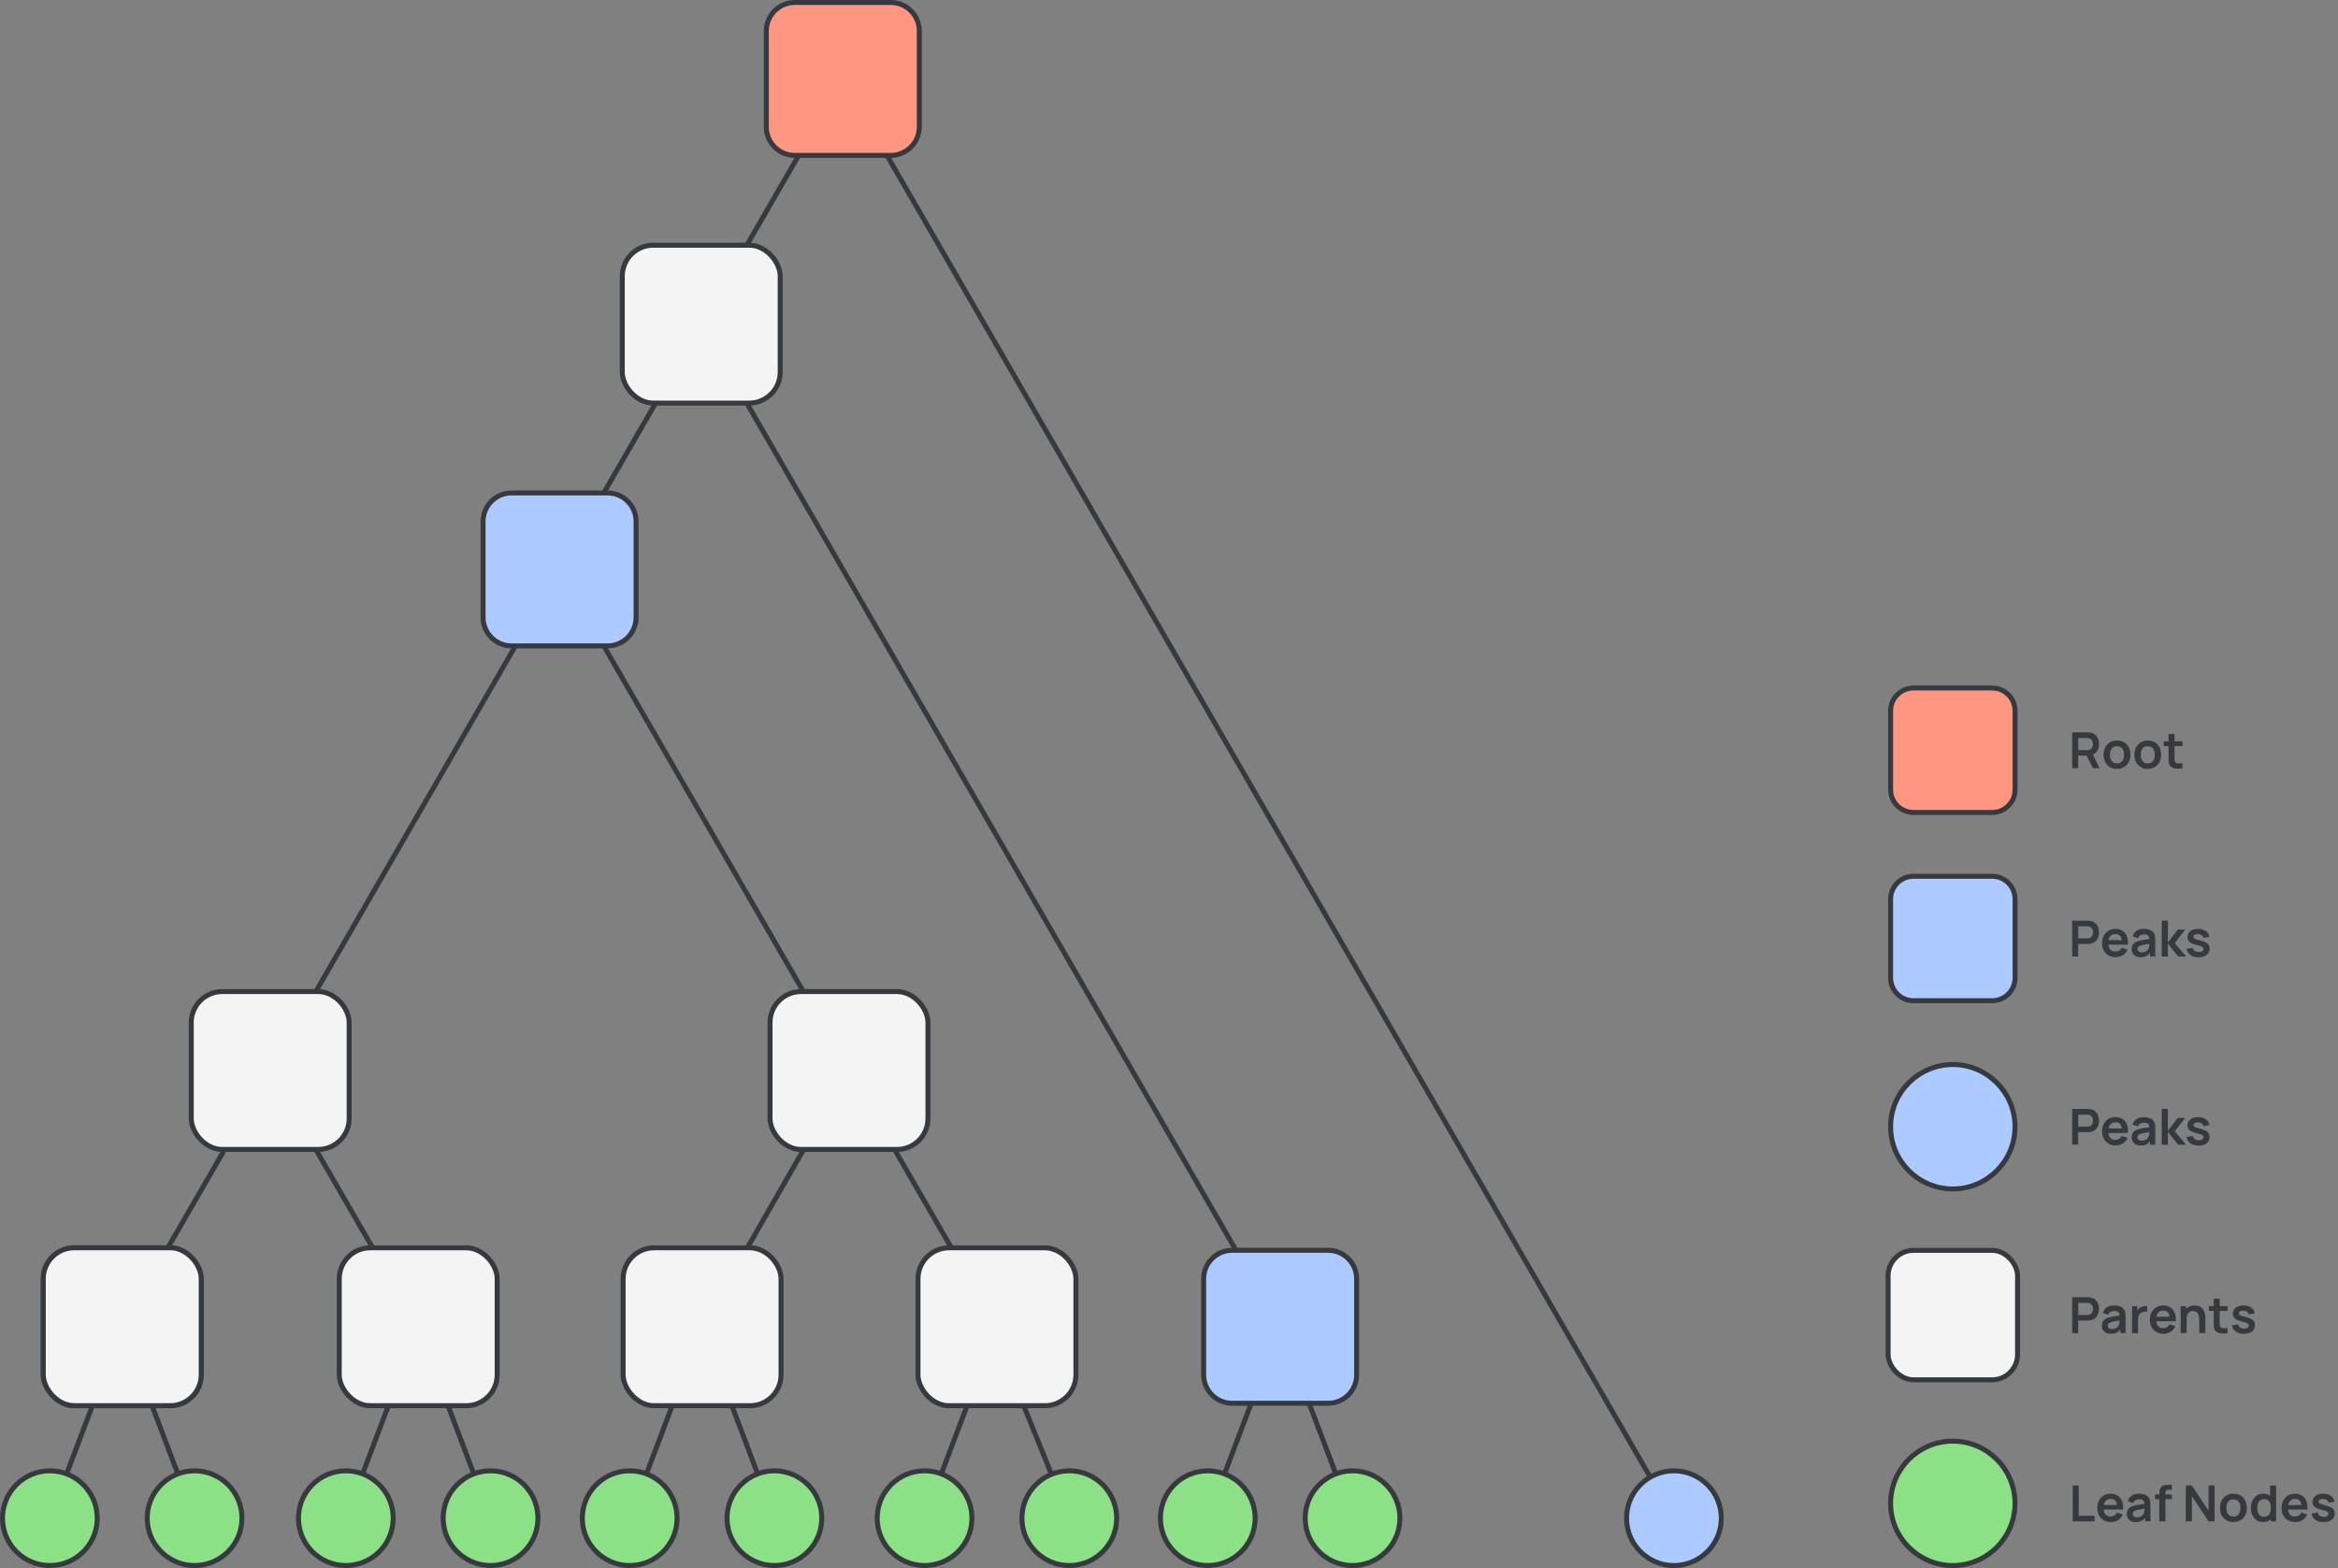 <?xml version="1.0" encoding="UTF-8"?><svg id="a" xmlns="http://www.w3.org/2000/svg" viewBox="0 0 469.31 314.82"><rect x="0" y="0" width="469.31" height="314.82" fill="#808080" stroke="none"/><defs><style>.b{fill:#ff9682;}.c{fill:#8ce085;}.d{fill:#accaff;}.e{fill:#363a3f;}.f{fill:#f4f4f5;}.f,.g{stroke:#363a3f;stroke-miterlimit:10;}.g{fill:none;}</style></defs><g><path class="c" d="M391.99,314.33c-6.89,0-12.49-5.6-12.49-12.49s5.6-12.49,12.49-12.49,12.49,5.6,12.49,12.49-5.6,12.49-12.49,12.49Z"/><path class="e" d="M391.99,289.84c6.61,0,11.99,5.38,11.99,11.99s-5.38,11.99-11.99,11.99-11.99-5.38-11.99-11.99,5.38-11.99,11.99-11.99m0-1c-7.18,0-12.99,5.82-12.99,12.99s5.82,12.99,12.99,12.99,12.99-5.82,12.99-12.99-5.82-12.99-12.99-12.99h0Z"/></g><line class="g" x1="24.54" y1="266.38" x2="169.18" y2="15.85"/><line class="g" x1="140.92" y1="266.38" x2="170.41" y2="214.93"/><line class="g" x1="256.97" y1="266.38" x2="140.76" y2="65.08"/><line class="g" x1="200.12" y1="266.38" x2="112.33" y2="114.32"/><line class="g" x1="83.95" y1="266.38" x2="54.24" y2="214.93"/><rect class="f" x="8.69" y="250.53" width="31.7" height="31.7" rx="6.22" ry="6.22"/><g><rect class="d" x="96.98" y="98.97" width="30.7" height="30.7" rx="5.72" ry="5.72"/><path class="e" d="M121.96,99.47c2.88,0,5.22,2.34,5.22,5.22v19.27c0,2.88-2.34,5.22-5.22,5.22h-19.27c-2.88,0-5.22-2.34-5.22-5.22v-19.27c0-2.88,2.34-5.22,5.22-5.22h19.27m0-1h-19.27c-3.43,0-6.22,2.78-6.22,6.22v19.27c0,3.43,2.78,6.22,6.22,6.22h19.27c3.43,0,6.22-2.78,6.22-6.22v-19.27c0-3.43-2.78-6.22-6.22-6.22h0Z"/></g><rect class="f" x="38.39" y="199.08" width="31.7" height="31.7" rx="6.22" ry="6.22"/><rect class="f" x="154.57" y="199.08" width="31.7" height="31.7" rx="6.22" ry="6.22"/><rect class="f" x="124.91" y="49.23" width="31.7" height="31.7" rx="6.22" ry="6.22"/><line class="g" x1="336.01" y1="304.81" x2="169.18" y2="15.85"/><g><path class="b" d="M159.55,.5h19.26c3.16,0,5.72,2.56,5.72,5.72V25.48c0,3.15-2.56,5.72-5.72,5.72h-19.26c-3.16,0-5.72-2.56-5.72-5.72V6.22c0-3.15,2.56-5.72,5.72-5.72Z"/><path class="e" d="M178.81,1c2.88,0,5.22,2.34,5.22,5.22V25.48c0,2.88-2.34,5.22-5.22,5.22h-19.27c-2.88,0-5.22-2.34-5.22-5.22V6.22c0-2.88,2.34-5.22,5.22-5.22h19.27M178.81,0h-19.27c-3.43,0-6.22,2.78-6.22,6.22V25.48c0,3.43,2.78,6.22,6.22,6.22h19.27c3.43,0,6.22-2.78,6.22-6.22V6.22C185.03,2.78,182.24,0,178.81,0h0Z"/></g><g><path class="b" d="M384.09,138.13h15.8c2.54,0,4.6,2.06,4.6,4.6v15.79c0,2.54-2.06,4.6-4.6,4.6h-15.79c-2.54,0-4.6-2.06-4.6-4.6v-15.79c0-2.54,2.06-4.6,4.6-4.6Z"/><path class="e" d="M399.89,138.63c2.26,0,4.1,1.84,4.1,4.1v15.79c0,2.26-1.84,4.1-4.1,4.1h-15.79c-2.26,0-4.1-1.84-4.1-4.1v-15.79c0-2.26,1.84-4.1,4.1-4.1h15.79m0-1h-15.79c-2.81,0-5.1,2.28-5.1,5.1v15.79c0,2.81,2.28,5.1,5.1,5.1h15.79c2.81,0,5.1-2.28,5.1-5.1v-15.79c0-2.81-2.28-5.1-5.1-5.1h0Z"/></g><g><path class="d" d="M384.09,175.93h15.8c2.54,0,4.6,2.06,4.6,4.6v15.79c0,2.54-2.06,4.6-4.6,4.6h-15.79c-2.54,0-4.6-2.06-4.6-4.6v-15.79c0-2.54,2.06-4.6,4.6-4.6Z"/><path class="e" d="M399.89,176.43c2.26,0,4.1,1.84,4.1,4.1v15.79c0,2.26-1.84,4.1-4.1,4.1h-15.79c-2.26,0-4.1-1.84-4.1-4.1v-15.79c0-2.26,1.84-4.1,4.1-4.1h15.79m0-1h-15.79c-2.81,0-5.1,2.28-5.1,5.1v15.79c0,2.81,2.28,5.1,5.1,5.1h15.79c2.81,0,5.1-2.28,5.1-5.1v-15.79c0-2.81-2.28-5.1-5.1-5.1h0Z"/></g><g><path class="d" d="M391.99,238.72c-6.89,0-12.49-5.6-12.49-12.49s5.6-12.49,12.49-12.49,12.49,5.6,12.49,12.49-5.6,12.49-12.49,12.49Z"/><path class="e" d="M391.99,214.23c6.61,0,11.99,5.38,11.99,11.99s-5.38,11.99-11.99,11.99-11.99-5.38-11.99-11.99,5.38-11.99,11.99-11.99m0-1h0c-7.18,0-12.99,5.82-12.99,12.99s5.82,12.99,12.99,12.99h0c7.18,0,12.99-5.82,12.99-12.99s-5.82-12.99-12.99-12.99h0Z"/></g><rect class="f" x="379" y="251.04" width="25.99" height="25.99" rx="5.1" ry="5.1"/><line class="g" x1="24.54" y1="266.38" x2="10.01" y2="304.81"/><line class="g" x1="24.54" y1="266.38" x2="39.06" y2="304.81"/><line class="g" x1="83.95" y1="266.38" x2="69.42" y2="304.81"/><line class="g" x1="83.95" y1="266.38" x2="98.47" y2="304.81"/><line class="g" x1="140.92" y1="266.38" x2="126.4" y2="304.81"/><line class="g" x1="140.92" y1="266.38" x2="155.45" y2="304.81"/><line class="g" x1="200.12" y1="266.38" x2="185.59" y2="304.81"/><line class="g" x1="198.86" y1="265.87" x2="214.64" y2="304.81"/><line class="g" x1="256.97" y1="266.38" x2="242.44" y2="304.81"/><line class="g" x1="256.97" y1="266.38" x2="271.5" y2="304.81"/><g><circle class="c" cx="10.01" cy="304.81" r="9.51"/><path class="e" d="M10.01,295.8c4.97,0,9.01,4.04,9.01,9.01s-4.04,9.01-9.01,9.01-9.01-4.04-9.01-9.01,4.04-9.01,9.01-9.01m0-1C4.48,294.8,0,299.28,0,304.81s4.48,10.01,10.01,10.01,10.01-4.48,10.01-10.01-4.48-10.01-10.01-10.01h0Z"/></g><g><circle class="c" cx="39.06" cy="304.81" r="9.51"/><path class="e" d="M39.06,295.8c4.97,0,9.01,4.04,9.01,9.01s-4.04,9.01-9.01,9.01-9.01-4.04-9.01-9.01,4.04-9.01,9.01-9.01m0-1c-5.53,0-10.01,4.48-10.01,10.01s4.48,10.01,10.01,10.01,10.01-4.48,10.01-10.01-4.48-10.01-10.01-10.01h0Z"/></g><g><circle class="c" cx="69.42" cy="304.81" r="9.51"/><path class="e" d="M69.42,295.8c4.97,0,9.01,4.04,9.01,9.01s-4.04,9.01-9.01,9.01-9.01-4.04-9.01-9.01,4.04-9.01,9.01-9.01m0-1c-5.53,0-10.01,4.48-10.01,10.01s4.48,10.01,10.01,10.01,10.01-4.48,10.01-10.01-4.48-10.01-10.01-10.01h0Z"/></g><g><circle class="c" cx="98.47" cy="304.81" r="9.51"/><path class="e" d="M98.47,295.8c4.97,0,9.01,4.04,9.01,9.01s-4.04,9.01-9.01,9.01-9.01-4.04-9.01-9.01,4.04-9.01,9.01-9.01m0-1c-5.53,0-10.01,4.48-10.01,10.01s4.48,10.01,10.01,10.01,10.01-4.48,10.01-10.01-4.48-10.01-10.01-10.01h0Z"/></g><g><circle class="c" cx="126.4" cy="304.81" r="9.51"/><path class="e" d="M126.4,295.8c4.97,0,9.01,4.04,9.01,9.01s-4.04,9.01-9.01,9.01-9.01-4.04-9.01-9.01,4.04-9.01,9.01-9.01m0-1c-5.53,0-10.01,4.48-10.01,10.01s4.48,10.01,10.01,10.01,10.01-4.48,10.01-10.01-4.48-10.01-10.01-10.01h0Z"/></g><g><circle class="c" cx="155.45" cy="304.81" r="9.51"/><path class="e" d="M155.45,295.8c4.97,0,9.01,4.04,9.01,9.01s-4.04,9.01-9.01,9.01-9.01-4.04-9.01-9.01,4.04-9.01,9.01-9.01m0-1c-5.53,0-10.01,4.48-10.01,10.01s4.48,10.01,10.01,10.01,10.01-4.48,10.01-10.01-4.48-10.01-10.01-10.01h0Z"/></g><g><circle class="c" cx="185.59" cy="304.81" r="9.51"/><path class="e" d="M185.59,295.8c4.97,0,9.01,4.04,9.01,9.01s-4.04,9.01-9.01,9.01-9.01-4.04-9.01-9.01,4.04-9.01,9.01-9.01m0-1c-5.53,0-10.01,4.48-10.01,10.01s4.48,10.01,10.01,10.01,10.01-4.48,10.01-10.01-4.48-10.01-10.01-10.01h0Z"/></g><g><circle class="c" cx="214.64" cy="304.81" r="9.51"/><path class="e" d="M214.64,295.8c4.97,0,9.01,4.04,9.01,9.01s-4.04,9.01-9.01,9.01-9.01-4.04-9.01-9.01,4.04-9.01,9.01-9.01m0-1c-5.53,0-10.01,4.48-10.01,10.01s4.48,10.01,10.01,10.01,10.01-4.48,10.01-10.01-4.48-10.01-10.01-10.01h0Z"/></g><g><circle class="c" cx="242.44" cy="304.81" r="9.51"/><path class="e" d="M242.44,295.8c4.97,0,9.01,4.04,9.01,9.01s-4.04,9.01-9.01,9.01-9.01-4.04-9.01-9.01,4.04-9.01,9.01-9.01m0-1c-5.53,0-10.01,4.48-10.01,10.01s4.48,10.01,10.01,10.01,10.01-4.48,10.01-10.01-4.48-10.01-10.01-10.01h0Z"/></g><g><circle class="c" cx="271.5" cy="304.81" r="9.51"/><path class="e" d="M271.5,295.8c4.97,0,9.01,4.04,9.01,9.01s-4.04,9.01-9.01,9.01-9.01-4.04-9.01-9.01,4.04-9.01,9.01-9.01m0-1c-5.53,0-10.01,4.48-10.01,10.01s4.48,10.01,10.01,10.01,10.01-4.48,10.01-10.01-4.48-10.01-10.01-10.01h0Z"/></g><g><circle class="d" cx="336.01" cy="304.81" r="9.51"/><path class="e" d="M336.01,295.8c4.97,0,9.01,4.04,9.01,9.01s-4.04,9.01-9.01,9.01-9.01-4.04-9.01-9.01,4.04-9.01,9.01-9.01m0-1c-5.53,0-10.01,4.48-10.01,10.01s4.48,10.01,10.01,10.01,10.01-4.48,10.01-10.01-4.48-10.01-10.01-10.01h0Z"/></g><rect class="f" x="8.69" y="250.53" width="31.7" height="31.7" rx="6.22" ry="6.22" transform="translate(49.08 532.75) rotate(-180)"/><rect class="f" x="68.1" y="250.53" width="31.7" height="31.7" rx="6.22" ry="6.22"/><rect class="f" x="125.08" y="250.53" width="31.7" height="31.7" rx="6.22" ry="6.22"/><rect class="f" x="184.27" y="250.53" width="31.7" height="31.7" rx="6.22" ry="6.22"/><g><path class="d" d="M247.34,251.03h19.27c3.15,0,5.72,2.56,5.72,5.72v19.27c0,3.15-2.56,5.72-5.72,5.72h-19.27c-3.15,0-5.72-2.56-5.72-5.72v-19.26c0-3.16,2.56-5.72,5.72-5.72Z"/><path class="e" d="M266.6,251.53c2.88,0,5.22,2.34,5.22,5.22v19.27c0,2.88-2.34,5.22-5.22,5.22h-19.27c-2.88,0-5.22-2.34-5.22-5.22v-19.27c0-2.88,2.34-5.22,5.22-5.22h19.27m0-1h-19.27c-3.43,0-6.22,2.78-6.22,6.22v19.27c0,3.43,2.78,6.22,6.22,6.22h19.27c3.43,0,6.22-2.78,6.22-6.22v-19.27c0-3.43-2.78-6.22-6.22-6.22h0Z"/></g><g><path class="e" d="M416.06,305.45v-7.2h1.21v6.07h3.18v1.13h-4.38Z"/><path class="e" d="M423.75,305.6c-.55,0-1.03-.12-1.44-.36-.41-.24-.74-.56-.97-.98-.23-.42-.35-.9-.35-1.45,0-.59,.11-1.1,.34-1.54,.23-.43,.54-.77,.94-1.01,.4-.24,.87-.36,1.4-.36,.56,0,1.04,.13,1.43,.39,.39,.26,.68,.63,.87,1.11,.19,.48,.26,1.04,.21,1.68h-1.2v-.44c0-.59-.11-1.01-.31-1.29-.2-.27-.52-.4-.96-.4-.49,0-.86,.15-1.1,.46s-.36,.75-.36,1.34c0,.55,.12,.97,.36,1.27,.24,.3,.59,.45,1.05,.45,.3,0,.55-.07,.77-.2,.21-.13,.38-.32,.5-.57l1.19,.36c-.21,.49-.53,.87-.96,1.14-.43,.27-.91,.4-1.43,.4Zm-1.86-2.52v-.91h3.71v.91h-3.71Z"/><path class="e" d="M428.72,305.6c-.39,0-.72-.07-.99-.22-.27-.15-.47-.35-.61-.59-.14-.25-.21-.52-.21-.82,0-.26,.04-.49,.13-.7,.09-.21,.22-.39,.4-.54,.18-.15,.41-.28,.7-.37,.22-.07,.47-.13,.76-.19,.29-.06,.61-.11,.95-.16,.34-.05,.7-.1,1.07-.16l-.43,.25c0-.37-.08-.65-.25-.83-.17-.18-.46-.26-.86-.26-.24,0-.48,.06-.71,.17s-.38,.31-.47,.58l-1.1-.35c.13-.46,.39-.82,.76-1.1,.38-.28,.88-.41,1.52-.41,.48,0,.9,.08,1.27,.23s.63,.41,.81,.77c.1,.19,.15,.38,.17,.58,.02,.2,.03,.41,.03,.65v3.31h-1.05v-1.17l.17,.19c-.24,.39-.53,.68-.85,.86-.33,.18-.73,.27-1.22,.27Zm.24-.96c.27,0,.51-.05,.7-.15,.19-.1,.35-.21,.46-.35s.19-.27,.23-.4c.06-.15,.1-.33,.11-.53,0-.2,.01-.36,.01-.48l.37,.11c-.36,.06-.67,.11-.93,.15-.26,.04-.48,.08-.67,.12-.19,.04-.35,.08-.5,.13-.14,.05-.26,.11-.36,.18-.1,.07-.17,.14-.22,.23-.05,.09-.08,.19-.08,.3,0,.13,.03,.25,.1,.35s.16,.18,.29,.24c.13,.06,.29,.09,.48,.09Z"/><path class="e" d="M432.57,300.99v-.94h3.38v.94h-3.38Zm.87,4.46v-5.48c0-.14,0-.29,.01-.45,.01-.16,.04-.33,.09-.49,.05-.16,.13-.31,.26-.45,.15-.17,.32-.29,.5-.35,.18-.07,.36-.1,.53-.11,.17,0,.33-.01,.46-.01h.68v.98h-.62c-.23,0-.4,.06-.51,.17-.11,.12-.17,.27-.17,.45v5.74h-1.21Z"/><path class="e" d="M438.76,305.45v-7.2h1.22l3.34,5.07v-5.07h1.22v7.2h-1.22l-3.34-5.07v5.07h-1.22Z"/><path class="e" d="M448.32,305.6c-.54,0-1.01-.12-1.42-.37-.4-.24-.71-.58-.94-1.01-.22-.43-.33-.92-.33-1.48s.11-1.06,.34-1.49,.54-.76,.95-1c.4-.24,.87-.36,1.4-.36s1.02,.12,1.42,.36c.4,.24,.72,.58,.94,1.01,.22,.43,.34,.92,.34,1.48s-.11,1.05-.34,1.48c-.22,.43-.54,.76-.94,1-.4,.24-.88,.36-1.41,.36Zm0-1.13c.48,0,.84-.16,1.07-.48,.23-.32,.35-.73,.35-1.24s-.12-.94-.36-1.25-.59-.47-1.06-.47c-.32,0-.59,.07-.8,.22-.21,.15-.36,.35-.46,.6-.1,.26-.15,.56-.15,.9,0,.52,.12,.94,.36,1.25,.24,.31,.59,.47,1.05,.47Z"/><path class="e" d="M454.28,305.6c-.5,0-.93-.12-1.3-.38-.37-.25-.66-.59-.86-1.02s-.3-.92-.3-1.46,.1-1.04,.31-1.46c.21-.43,.5-.77,.87-1.02,.38-.25,.82-.37,1.33-.37s.95,.12,1.29,.37c.35,.25,.61,.59,.79,1.02,.18,.43,.27,.92,.27,1.46s-.09,1.02-.27,1.45-.45,.77-.8,1.02c-.36,.25-.8,.38-1.33,.38Zm.19-1.08c.32,0,.58-.07,.78-.22,.2-.15,.34-.36,.44-.62s.14-.58,.14-.92-.05-.66-.14-.93-.23-.47-.43-.62-.44-.22-.75-.22c-.32,0-.59,.08-.8,.24-.21,.16-.37,.37-.46,.64-.1,.27-.15,.57-.15,.89s.05,.63,.15,.9c.1,.27,.25,.48,.45,.64,.2,.16,.46,.23,.78,.23Zm1.36,.93v-3.79h-.15v-3.41h1.21v7.2h-1.06Z"/><path class="e" d="M460.74,305.6c-.55,0-1.03-.12-1.44-.36-.41-.24-.73-.56-.97-.98s-.35-.9-.35-1.45c0-.59,.11-1.1,.34-1.54,.23-.43,.54-.77,.95-1.01,.4-.24,.87-.36,1.4-.36,.56,0,1.04,.13,1.43,.39,.39,.26,.68,.63,.87,1.11,.19,.48,.26,1.04,.21,1.68h-1.19v-.44c0-.59-.11-1.01-.31-1.29-.2-.27-.52-.4-.96-.4-.49,0-.86,.15-1.1,.46s-.36,.75-.36,1.34c0,.55,.12,.97,.36,1.27,.24,.3,.59,.45,1.05,.45,.3,0,.55-.07,.77-.2,.21-.13,.38-.32,.5-.57l1.19,.36c-.21,.49-.53,.87-.96,1.14-.43,.27-.91,.4-1.43,.4Zm-1.86-2.52v-.91h3.71v.91h-3.71Z"/><path class="e" d="M466.39,305.6c-.67,0-1.21-.15-1.62-.45-.42-.3-.67-.72-.76-1.27l1.23-.19c.06,.27,.2,.48,.42,.63,.22,.15,.49,.23,.82,.23,.29,0,.51-.06,.67-.17,.16-.12,.24-.27,.24-.47,0-.12-.03-.22-.09-.3s-.19-.15-.38-.22c-.2-.07-.5-.16-.9-.26-.45-.12-.81-.25-1.08-.39-.27-.14-.46-.3-.57-.49-.12-.19-.18-.42-.18-.69,0-.34,.09-.63,.27-.88,.18-.25,.42-.44,.74-.58,.32-.13,.69-.2,1.12-.2s.79,.06,1.12,.19c.33,.13,.59,.32,.79,.56,.2,.24,.32,.52,.37,.84l-1.23,.22c-.03-.23-.13-.41-.31-.54s-.42-.21-.71-.22c-.28-.02-.51,.03-.68,.13-.17,.1-.26,.24-.26,.43,0,.1,.03,.19,.1,.26s.21,.15,.42,.22c.21,.07,.53,.16,.95,.27,.43,.11,.77,.24,1.03,.38,.26,.14,.45,.31,.56,.51s.17,.43,.17,.71c0,.54-.2,.97-.59,1.28s-.94,.46-1.64,.46Z"/></g><g><path class="e" d="M415.96,267.65v-7.2h2.97c.07,0,.16,0,.27,0s.21,.02,.3,.03c.42,.06,.76,.2,1.03,.42s.47,.48,.61,.81c.13,.33,.2,.69,.2,1.08s-.07,.75-.2,1.08c-.13,.32-.34,.59-.61,.81-.27,.21-.61,.35-1.03,.42-.09,.01-.2,.02-.31,.03-.11,0-.2,0-.27,0h-1.77v2.52h-1.21Zm1.21-3.64h1.72c.07,0,.14,0,.22,0,.08,0,.16-.02,.23-.04,.2-.05,.36-.14,.47-.27s.2-.27,.25-.43c.05-.16,.07-.32,.07-.47s-.03-.31-.07-.47c-.05-.16-.13-.3-.25-.43s-.27-.21-.47-.27c-.07-.02-.15-.03-.23-.04-.08,0-.16,0-.22,0h-1.72v2.43Z"/><path class="e" d="M423.72,267.8c-.39,0-.72-.07-.99-.22s-.47-.35-.61-.59-.21-.52-.21-.82c0-.26,.04-.49,.13-.7,.09-.21,.22-.39,.4-.54,.18-.15,.41-.28,.7-.37,.22-.07,.47-.13,.76-.19,.29-.06,.61-.11,.95-.16s.7-.1,1.07-.16l-.43,.24c0-.37-.08-.65-.25-.82-.17-.18-.46-.27-.86-.27-.24,0-.48,.06-.71,.17s-.38,.31-.47,.59l-1.1-.35c.13-.46,.39-.82,.76-1.1,.38-.28,.88-.42,1.52-.42,.48,0,.9,.08,1.27,.24,.37,.16,.64,.41,.81,.77,.1,.19,.16,.38,.18,.58,.02,.2,.03,.41,.03,.65v3.31h-1.05v-1.17l.18,.19c-.24,.39-.53,.68-.85,.86-.32,.18-.73,.27-1.22,.27Zm.24-.96c.27,0,.51-.05,.7-.14s.35-.21,.46-.36c.12-.14,.19-.27,.23-.39,.06-.15,.1-.33,.11-.53s.01-.36,.01-.48l.37,.11c-.36,.06-.68,.11-.94,.15s-.48,.08-.67,.12c-.19,.04-.35,.08-.49,.13-.14,.05-.26,.11-.36,.18-.1,.07-.17,.14-.22,.23-.05,.09-.08,.19-.08,.3,0,.13,.03,.25,.1,.35,.07,.1,.16,.18,.29,.24,.13,.06,.29,.09,.48,.09Z"/><path class="e" d="M427.97,267.65v-5.4h1.06v1.32l-.13-.17c.07-.18,.16-.34,.27-.49s.25-.27,.4-.37c.13-.09,.28-.16,.44-.21,.16-.05,.33-.08,.5-.09s.33,0,.49,.02v1.12c-.16-.05-.34-.06-.55-.04-.21,.02-.39,.08-.56,.18-.17,.09-.3,.21-.41,.34-.11,.14-.18,.3-.23,.48-.05,.18-.08,.37-.08,.58v2.75h-1.21Z"/><path class="e" d="M434.31,267.8c-.55,0-1.03-.12-1.44-.36-.41-.24-.74-.56-.97-.98-.23-.42-.35-.9-.35-1.45,0-.59,.11-1.1,.34-1.54,.23-.43,.54-.77,.94-1.01,.4-.24,.87-.36,1.4-.36,.56,0,1.04,.13,1.43,.39,.39,.26,.68,.63,.87,1.11,.19,.48,.26,1.04,.21,1.68h-1.2v-.44c0-.59-.11-1.02-.31-1.29s-.52-.41-.96-.41c-.49,0-.86,.15-1.1,.46s-.36,.75-.36,1.34c0,.55,.12,.97,.36,1.27,.24,.3,.59,.45,1.05,.45,.3,0,.55-.07,.77-.2,.21-.13,.38-.32,.5-.57l1.19,.36c-.21,.49-.53,.87-.96,1.14-.43,.27-.91,.41-1.43,.41Zm-1.86-2.52v-.91h3.71v.91h-3.71Z"/><path class="e" d="M437.72,267.65v-5.4h1.07v1.68h.14v3.72h-1.22Zm3.74,0v-2.6c0-.17-.01-.36-.04-.57s-.08-.41-.16-.6c-.09-.19-.21-.35-.38-.47-.17-.12-.39-.19-.68-.19-.15,0-.3,.03-.46,.07-.15,.05-.29,.14-.41,.26-.12,.12-.22,.29-.29,.5-.07,.21-.11,.48-.11,.81l-.71-.3c0-.46,.09-.88,.27-1.25s.44-.67,.79-.89c.35-.22,.77-.33,1.28-.33,.4,0,.73,.07,.99,.2,.26,.13,.47,.3,.62,.51,.15,.21,.27,.43,.34,.66,.07,.23,.12,.46,.14,.66s.03,.38,.03,.51v3.02h-1.22Z"/><path class="e" d="M443.38,263.19v-.95h3.77v.95h-3.77Zm3.77,4.46c-.36,.07-.71,.1-1.05,.09-.34,0-.65-.07-.92-.19-.27-.12-.48-.31-.62-.56-.12-.23-.19-.47-.2-.71,0-.24,0-.52,0-.83v-4.7h1.2v4.62c0,.22,0,.41,0,.57,0,.16,.04,.3,.1,.4,.12,.2,.31,.31,.58,.33,.26,.02,.56,.01,.9-.04v1.01Z"/><path class="e" d="M450.4,267.8c-.67,0-1.21-.15-1.62-.45-.42-.3-.67-.72-.76-1.26l1.23-.19c.06,.27,.2,.48,.42,.63s.49,.23,.82,.23c.29,0,.51-.06,.67-.17,.16-.12,.24-.27,.24-.47,0-.12-.03-.22-.09-.3-.06-.07-.19-.15-.38-.22-.2-.07-.5-.16-.9-.27-.45-.12-.81-.25-1.08-.39-.27-.14-.46-.3-.57-.49-.12-.19-.18-.42-.18-.69,0-.34,.09-.63,.27-.88,.18-.25,.42-.44,.74-.58s.69-.2,1.12-.2,.79,.07,1.12,.19c.33,.13,.59,.32,.79,.56,.2,.24,.32,.52,.37,.84l-1.23,.22c-.03-.23-.13-.41-.31-.54-.18-.13-.42-.21-.71-.23-.28-.02-.51,.03-.68,.13-.17,.1-.26,.24-.26,.43,0,.1,.03,.19,.1,.26,.07,.07,.21,.15,.42,.22,.21,.07,.53,.16,.95,.27,.43,.11,.77,.24,1.03,.38,.26,.14,.45,.31,.56,.51,.12,.2,.17,.44,.17,.71,0,.54-.2,.97-.59,1.28-.39,.31-.94,.46-1.64,.46Z"/></g><g><path class="e" d="M415.96,229.84v-7.2h2.97c.07,0,.16,0,.27,0s.21,.02,.3,.03c.42,.06,.76,.2,1.03,.42s.47,.48,.61,.81c.13,.33,.2,.69,.2,1.08s-.07,.75-.2,1.08c-.13,.33-.34,.59-.61,.81s-.61,.35-1.03,.41c-.09,.01-.2,.02-.31,.03-.11,0-.2,0-.27,0h-1.77v2.51h-1.21Zm1.21-3.64h1.72c.07,0,.14,0,.22,0,.08,0,.16-.02,.23-.04,.2-.05,.36-.14,.47-.26,.12-.13,.2-.27,.25-.43,.05-.16,.07-.32,.07-.47s-.03-.31-.07-.47c-.05-.16-.13-.31-.25-.43-.12-.13-.27-.22-.47-.26-.07-.02-.15-.03-.23-.04-.08,0-.16,0-.22,0h-1.72v2.43Z"/><path class="e" d="M424.71,229.99c-.55,0-1.03-.12-1.44-.36-.41-.24-.74-.57-.97-.99-.23-.42-.35-.9-.35-1.45,0-.59,.11-1.1,.34-1.54s.54-.77,.94-1.01c.4-.24,.87-.36,1.4-.36,.56,0,1.04,.13,1.43,.39,.39,.26,.68,.63,.87,1.11s.26,1.04,.21,1.68h-1.2v-.44c0-.59-.11-1.01-.31-1.28s-.52-.41-.96-.41c-.49,0-.86,.15-1.1,.46-.24,.31-.36,.75-.36,1.34,0,.55,.12,.97,.36,1.27,.24,.3,.59,.45,1.05,.45,.3,0,.55-.07,.77-.2s.38-.32,.5-.57l1.19,.36c-.21,.49-.53,.87-.96,1.13s-.91,.41-1.43,.41Zm-1.86-2.52v-.91h3.71v.91h-3.71Z"/><path class="e" d="M429.69,229.99c-.39,0-.72-.07-.99-.22-.27-.15-.47-.35-.61-.59s-.21-.52-.21-.81c0-.26,.04-.49,.13-.7,.09-.21,.22-.39,.4-.54s.41-.28,.7-.37c.22-.07,.47-.13,.76-.19,.29-.06,.61-.11,.95-.16s.7-.1,1.07-.16l-.43,.25c0-.37-.08-.65-.25-.83-.17-.18-.46-.26-.86-.26-.24,0-.48,.06-.71,.17s-.38,.31-.47,.58l-1.1-.34c.13-.46,.39-.82,.76-1.1s.88-.42,1.52-.42c.48,0,.9,.08,1.27,.23,.37,.16,.63,.41,.81,.77,.1,.19,.15,.38,.17,.58,.02,.2,.03,.41,.03,.65v3.32h-1.05v-1.17l.17,.19c-.24,.39-.53,.68-.85,.86-.33,.18-.73,.27-1.22,.27Zm.24-.96c.27,0,.51-.05,.7-.15s.35-.21,.46-.35c.12-.14,.19-.27,.23-.4,.06-.15,.1-.33,.11-.53,0-.2,.01-.36,.01-.48l.37,.11c-.36,.06-.67,.11-.93,.15-.26,.04-.48,.08-.67,.12-.19,.04-.35,.08-.5,.13-.14,.05-.26,.11-.36,.17-.1,.07-.17,.14-.22,.23-.05,.09-.08,.19-.08,.3,0,.13,.03,.25,.1,.35s.16,.18,.29,.24c.13,.06,.29,.09,.48,.09Z"/><path class="e" d="M433.93,229.84v-7.2h1.23v4.4l1.97-2.6h1.51l-2.1,2.7,2.28,2.7h-1.6l-2.06-2.6v2.6h-1.23Z"/><path class="e" d="M441.3,229.99c-.67,0-1.21-.15-1.62-.45-.42-.3-.67-.72-.76-1.27l1.23-.19c.06,.27,.2,.48,.42,.63s.49,.23,.82,.23c.29,0,.51-.06,.67-.17s.24-.27,.24-.47c0-.12-.03-.22-.09-.3-.06-.08-.19-.15-.38-.22-.2-.07-.5-.16-.9-.26-.46-.12-.81-.25-1.08-.39-.27-.14-.46-.3-.58-.49-.12-.19-.17-.42-.17-.69,0-.34,.09-.63,.26-.88,.18-.25,.42-.44,.74-.58,.32-.13,.69-.2,1.12-.2s.79,.06,1.12,.2c.32,.13,.59,.31,.79,.55s.32,.52,.37,.84l-1.23,.22c-.03-.23-.13-.41-.31-.54-.18-.13-.42-.21-.71-.22-.28-.02-.51,.03-.69,.13s-.26,.24-.26,.43c0,.1,.04,.19,.11,.27,.07,.07,.21,.15,.42,.22s.53,.16,.95,.27c.43,.11,.78,.24,1.03,.38s.45,.31,.56,.51c.11,.2,.17,.43,.17,.71,0,.54-.2,.97-.59,1.28-.4,.31-.94,.47-1.64,.47Z"/></g><g><path class="e" d="M415.96,192.04v-7.2h2.97c.07,0,.16,0,.27,0s.21,.02,.3,.03c.42,.06,.76,.2,1.03,.42,.27,.21,.47,.48,.61,.81,.13,.33,.2,.69,.2,1.08s-.07,.75-.2,1.08c-.13,.33-.34,.59-.61,.81s-.61,.35-1.03,.42c-.09,.01-.2,.02-.31,.03s-.2,0-.27,0h-1.77v2.51h-1.21Zm1.21-3.64h1.72c.07,0,.14,0,.22,0,.08,0,.16-.02,.23-.04,.2-.05,.36-.14,.47-.27,.12-.13,.2-.27,.25-.43,.05-.16,.07-.32,.07-.47s-.03-.31-.07-.47c-.05-.16-.13-.31-.25-.43s-.27-.21-.47-.26c-.07-.02-.15-.03-.23-.04-.08,0-.16,0-.22,0h-1.72v2.43Z"/><path class="e" d="M424.71,192.19c-.55,0-1.03-.12-1.44-.36-.41-.24-.74-.56-.97-.98-.23-.42-.35-.9-.35-1.45,0-.59,.11-1.1,.34-1.54,.23-.43,.54-.77,.94-1.01,.4-.24,.87-.36,1.4-.36,.56,0,1.04,.13,1.43,.39,.39,.26,.68,.63,.87,1.11s.26,1.04,.21,1.68h-1.2v-.44c0-.59-.11-1.01-.31-1.29-.2-.27-.52-.41-.96-.41-.49,0-.86,.15-1.1,.46s-.36,.75-.36,1.34c0,.55,.12,.97,.36,1.27s.59,.45,1.05,.45c.3,0,.55-.07,.77-.2,.21-.13,.38-.32,.5-.57l1.19,.36c-.21,.49-.53,.87-.96,1.13s-.91,.41-1.43,.41Zm-1.86-2.52v-.91h3.71v.91h-3.71Z"/><path class="e" d="M429.69,192.19c-.39,0-.72-.07-.99-.22-.27-.15-.47-.35-.61-.59-.14-.25-.21-.52-.21-.81,0-.26,.04-.49,.13-.7,.09-.21,.22-.39,.4-.54,.18-.15,.41-.28,.7-.37,.22-.07,.47-.13,.76-.19,.29-.06,.61-.11,.95-.16,.34-.05,.7-.1,1.07-.16l-.43,.25c0-.37-.08-.65-.25-.83s-.46-.26-.86-.26c-.24,0-.48,.06-.71,.17s-.38,.31-.47,.58l-1.1-.35c.13-.46,.39-.82,.76-1.1s.88-.42,1.52-.42c.48,0,.9,.08,1.27,.24,.37,.16,.63,.41,.81,.77,.1,.19,.15,.38,.17,.58,.02,.2,.03,.41,.03,.65v3.31h-1.05v-1.17l.17,.19c-.24,.39-.53,.68-.85,.86-.33,.18-.73,.27-1.22,.27Zm.24-.96c.27,0,.51-.05,.7-.15s.35-.21,.46-.35c.12-.14,.19-.27,.23-.4,.06-.15,.1-.33,.11-.53,0-.2,.01-.36,.01-.48l.37,.11c-.36,.06-.67,.11-.93,.15-.26,.04-.48,.08-.67,.12-.19,.04-.35,.08-.5,.13-.14,.05-.26,.11-.36,.18-.1,.07-.17,.14-.22,.23-.05,.09-.08,.19-.08,.3,0,.13,.03,.25,.1,.35s.16,.18,.29,.24c.13,.06,.29,.09,.48,.09Z"/><path class="e" d="M433.93,192.04v-7.2h1.23v4.4l1.97-2.6h1.51l-2.1,2.7,2.28,2.7h-1.6l-2.06-2.6v2.6h-1.23Z"/><path class="e" d="M441.3,192.19c-.67,0-1.21-.15-1.62-.45s-.67-.72-.76-1.26l1.23-.19c.06,.27,.2,.48,.42,.63s.49,.23,.82,.23c.29,0,.51-.06,.67-.17s.24-.27,.24-.47c0-.12-.03-.22-.09-.3-.06-.08-.19-.15-.38-.22s-.5-.16-.9-.26c-.46-.12-.81-.25-1.08-.39-.27-.14-.46-.3-.58-.49-.12-.19-.17-.42-.17-.69,0-.34,.09-.63,.26-.88,.18-.25,.42-.44,.74-.58,.32-.13,.69-.2,1.12-.2s.79,.07,1.12,.2c.32,.13,.59,.31,.79,.55s.32,.52,.37,.84l-1.23,.22c-.03-.23-.13-.41-.31-.54-.18-.13-.42-.21-.71-.23-.28-.02-.51,.03-.69,.13s-.26,.24-.26,.43c0,.1,.04,.19,.11,.27s.21,.15,.42,.22,.53,.16,.95,.27c.43,.11,.78,.24,1.03,.38s.45,.31,.56,.51c.11,.2,.17,.43,.17,.71,0,.54-.2,.97-.59,1.28-.4,.31-.94,.46-1.64,.46Z"/></g><g><path class="e" d="M415.96,154.24v-7.2h2.97c.07,0,.16,0,.27,0s.21,.02,.3,.03c.42,.06,.76,.2,1.03,.42,.27,.21,.47,.48,.61,.81,.13,.33,.2,.69,.2,1.08,0,.59-.15,1.09-.45,1.51s-.75,.68-1.37,.78l-.52,.04h-1.85v2.52h-1.21Zm1.21-3.64h1.72c.07,0,.14,0,.22,0,.08,0,.16-.02,.23-.04,.2-.05,.36-.14,.47-.26s.2-.27,.25-.43c.05-.16,.07-.32,.07-.47s-.03-.31-.07-.47c-.05-.16-.13-.31-.25-.43-.12-.13-.27-.22-.47-.27-.07-.02-.15-.03-.23-.04-.08,0-.16,0-.22,0h-1.72v2.43Zm2.93,3.64l-1.42-2.93,1.22-.27,1.56,3.2h-1.37Z"/><path class="e" d="M424.95,154.39c-.54,0-1.01-.12-1.42-.37-.4-.24-.71-.58-.94-1.01-.22-.43-.33-.92-.33-1.48s.11-1.06,.34-1.49,.54-.76,.95-1c.4-.24,.87-.36,1.4-.36s1.02,.12,1.42,.36c.4,.24,.72,.58,.94,1.01s.34,.92,.34,1.48-.11,1.05-.34,1.48-.54,.76-.94,1c-.4,.24-.88,.36-1.41,.36Zm0-1.13c.48,0,.84-.16,1.07-.48,.23-.32,.35-.73,.35-1.24s-.12-.94-.36-1.25c-.24-.31-.59-.47-1.06-.47-.32,0-.59,.07-.8,.22-.21,.15-.36,.35-.46,.61-.1,.26-.15,.56-.15,.9,0,.52,.12,.94,.36,1.25,.24,.31,.59,.47,1.05,.47Z"/><path class="e" d="M431.12,154.39c-.54,0-1.01-.12-1.41-.37-.4-.24-.72-.58-.94-1.01-.22-.43-.33-.92-.33-1.48s.11-1.06,.34-1.49,.54-.76,.94-1c.4-.24,.87-.36,1.4-.36s1.02,.12,1.42,.36c.4,.24,.72,.58,.94,1.01,.22,.43,.33,.92,.33,1.48s-.11,1.05-.34,1.48c-.22,.43-.54,.76-.94,1-.4,.24-.88,.36-1.42,.36Zm0-1.13c.48,0,.84-.16,1.07-.48,.23-.32,.35-.73,.35-1.24s-.12-.94-.35-1.25c-.24-.31-.59-.47-1.07-.47-.32,0-.59,.07-.8,.22-.21,.15-.36,.35-.46,.61-.1,.26-.15,.56-.15,.9,0,.52,.12,.94,.36,1.25,.24,.31,.59,.47,1.05,.47Z"/><path class="e" d="M434.32,149.79v-.95h3.77v.95h-3.77Zm3.77,4.46c-.36,.07-.71,.1-1.05,.09-.34,0-.65-.07-.92-.19-.27-.12-.48-.31-.62-.56-.12-.23-.19-.47-.2-.71,0-.24,0-.52,0-.83v-4.7h1.2v4.62c0,.22,0,.41,0,.57s.04,.3,.1,.4c.12,.2,.31,.31,.58,.33,.26,.02,.56,.01,.9-.04v1.01Z"/></g></svg>